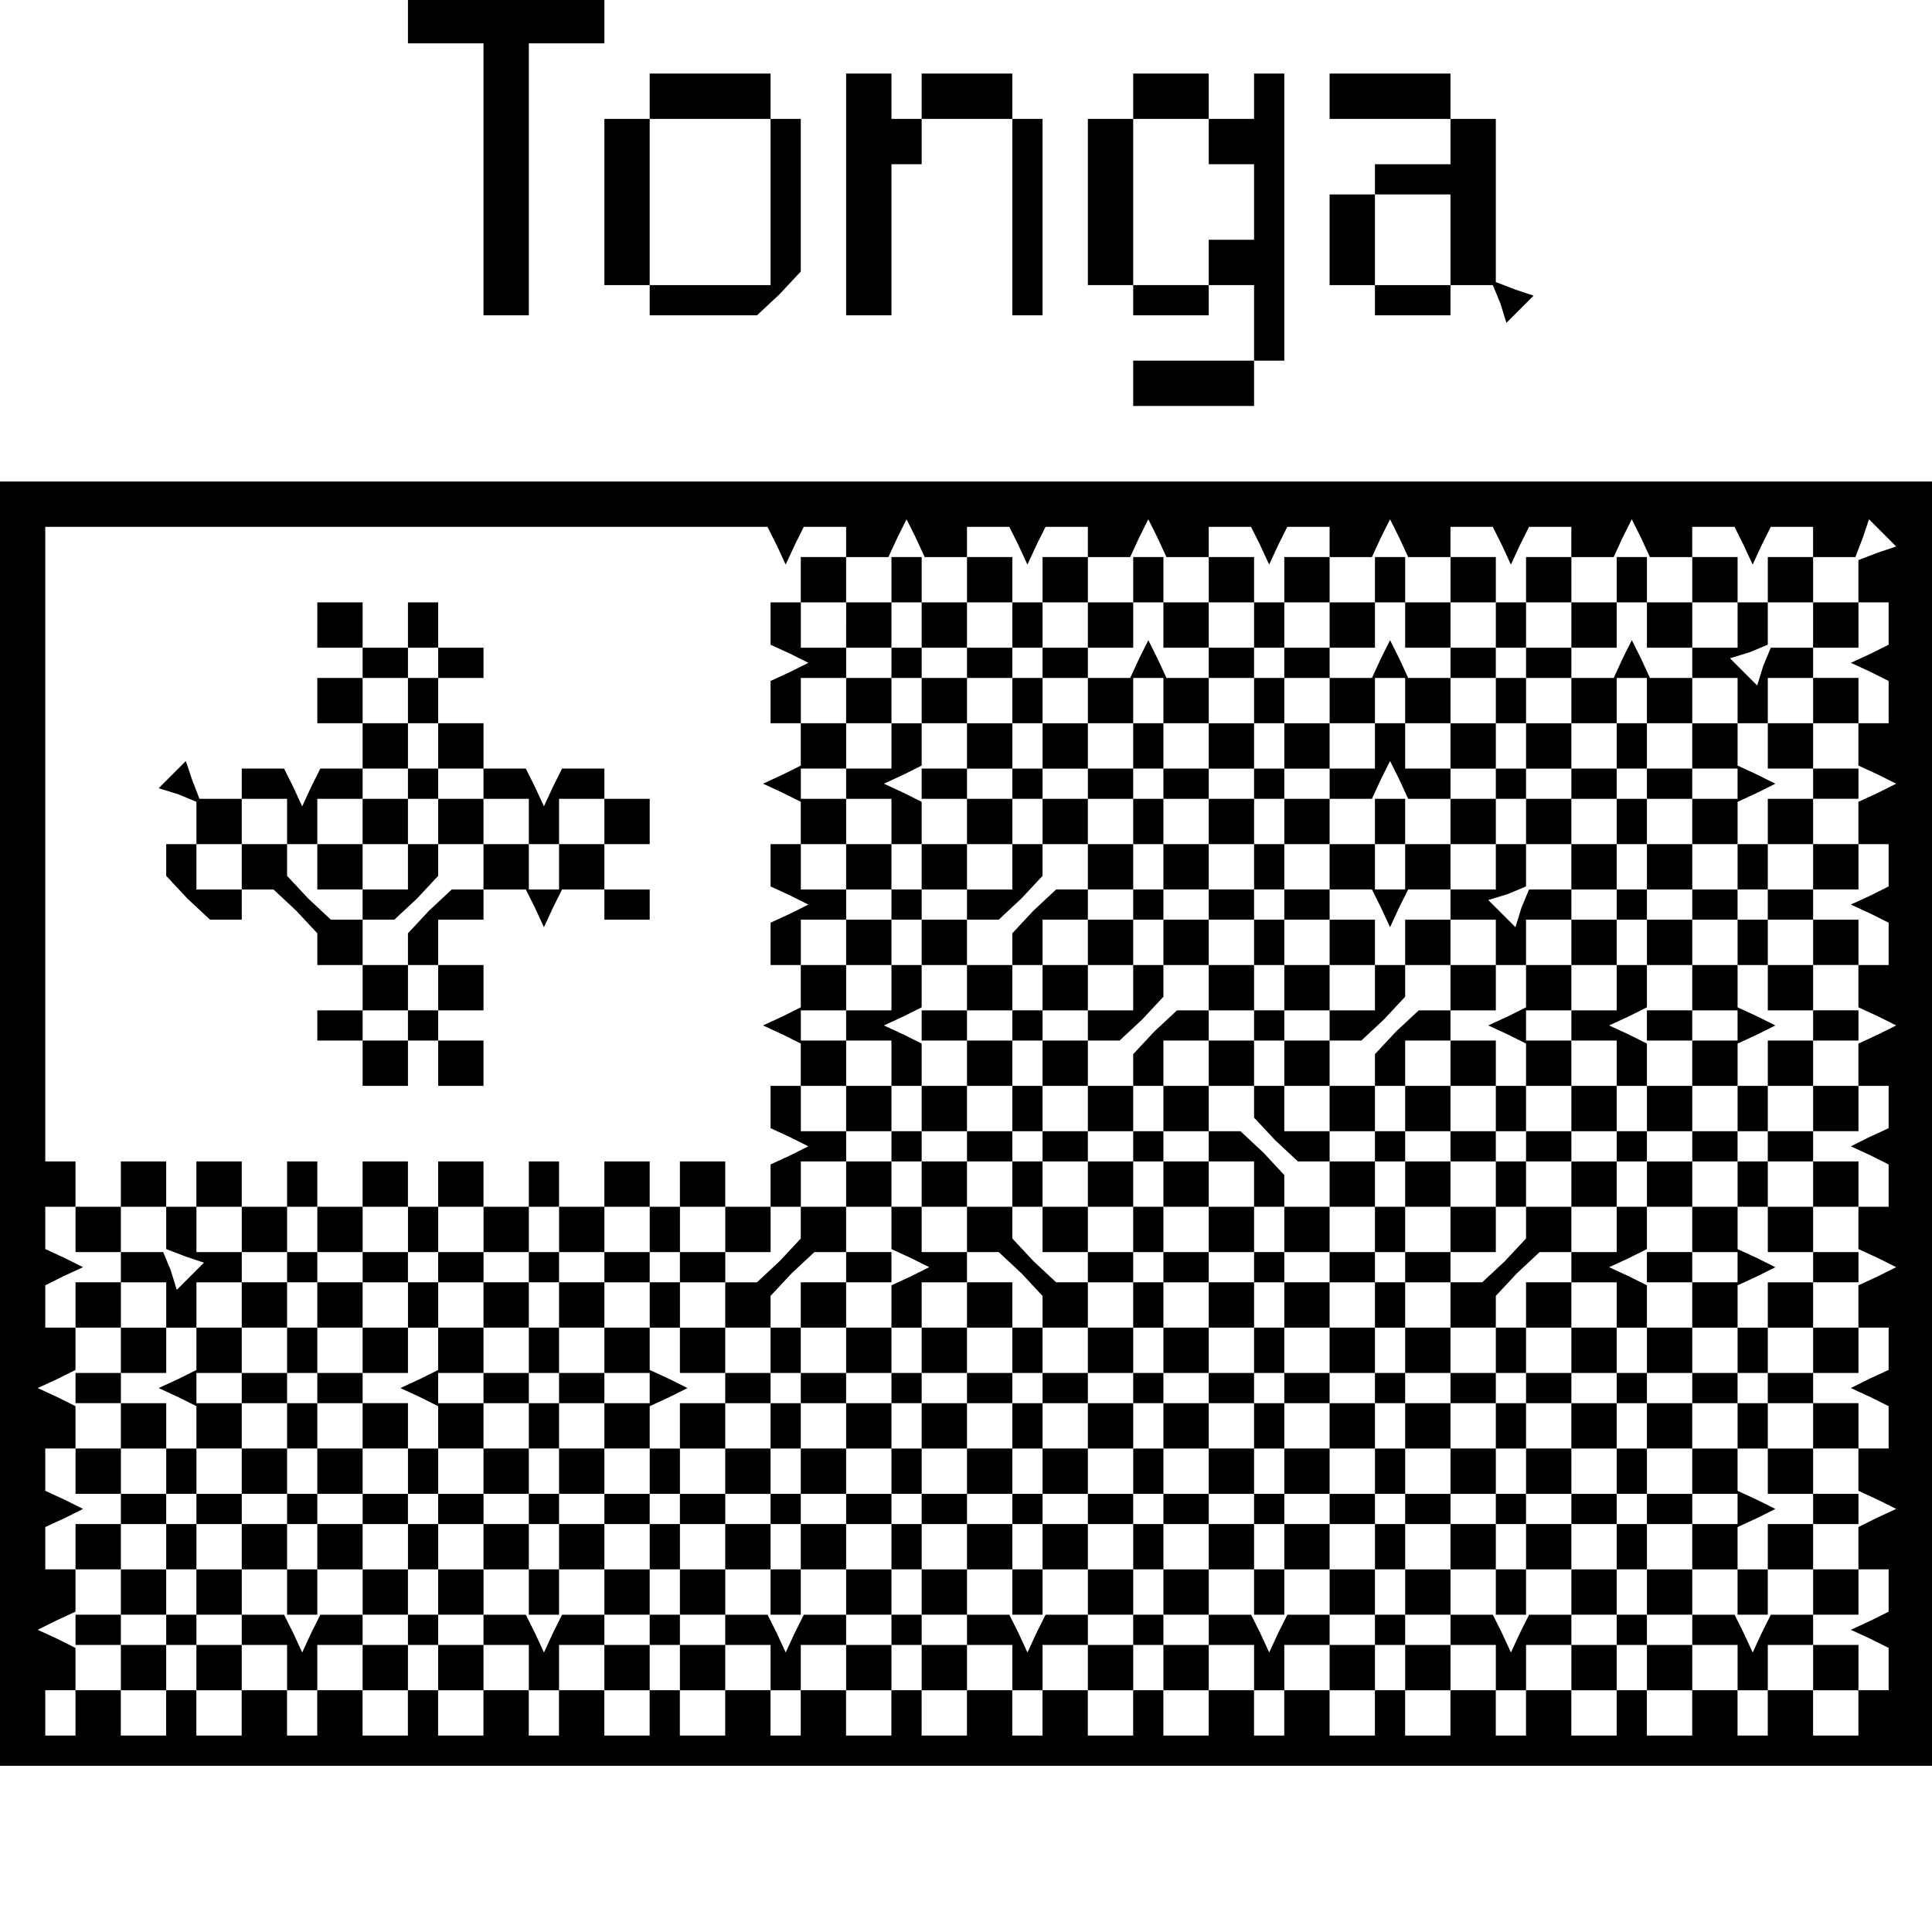 <?xml version="1.0" standalone="no"?>
<!DOCTYPE svg PUBLIC "-//W3C//DTD SVG 20010904//EN"
 "http://www.w3.org/TR/2001/REC-SVG-20010904/DTD/svg10.dtd">
<svg version="1.0" xmlns="http://www.w3.org/2000/svg"
 width="468pt" height="468pt" viewBox="0 0 468 468"
 preserveAspectRatio="xMidYMid meet">
<g transform="translate(0,468) scale(0.366,-0.366)"
fill="#000000" stroke="none">
<path d="M270 1265 l0 -15 25 0 25 0 0 -90 0 -90 15 0 15 0 0 90 0 90 25 0 25
0 0 15 0 15 -65 0 -65 0 0 -15z"/>
<path d="M430 1215 l0 -15 -15 0 -15 0 0 -55 0 -55 15 0 15 0 0 -10 0 -10 36
0 35 0 15 14 14 15 0 50 0 51 -10 0 -10 0 0 15 0 15 -40 0 -40 0 0 -15z m80
-70 l0 -55 -40 0 -40 0 0 55 0 55 40 0 40 0 0 -55z"/>
<path d="M560 1150 l0 -80 15 0 15 0 0 50 0 50 10 0 10 0 0 15 0 15 -10 0 -10
0 0 15 0 15 -15 0 -15 0 0 -80z"/>
<path d="M610 1215 l0 -15 30 0 30 0 0 -65 0 -65 10 0 10 0 0 65 0 65 -10 0
-10 0 0 15 0 15 -30 0 -30 0 0 -15z"/>
<path d="M750 1215 l0 -15 -15 0 -15 0 0 -55 0 -55 15 0 15 0 0 -10 0 -10 25
0 25 0 0 10 0 10 15 0 15 0 0 -25 0 -25 -40 0 -40 0 0 -15 0 -15 40 0 40 0 0
15 0 15 10 0 10 0 0 95 0 95 -10 0 -10 0 0 -15 0 -15 -15 0 -15 0 0 15 0 15
-25 0 -25 0 0 -15z m50 -30 l0 -15 15 0 15 0 0 -25 0 -25 -15 0 -15 0 0 -15 0
-15 -25 0 -25 0 0 55 0 55 25 0 25 0 0 -15z"/>
<path d="M880 1215 l0 -15 40 0 40 0 0 -15 0 -15 -25 0 -25 0 0 -10 0 -10 -15
0 -15 0 0 -30 0 -30 15 0 15 0 0 -10 0 -10 25 0 25 0 0 10 0 10 14 0 14 0 5
-12 4 -13 9 9 9 9 -12 4 -13 5 0 54 0 54 -15 0 -15 0 0 15 0 15 -40 0 -40 0 0
-15z m80 -95 l0 -30 -25 0 -25 0 0 30 0 30 25 0 25 0 0 -30z"/>
<path d="M0 535 l0 -425 640 0 640 0 0 425 0 425 -640 0 -640 0 0 -425z m514
383 l6 -13 6 13 6 12 14 0 14 0 0 -10 0 -10 14 0 14 0 6 13 6 12 6 -12 6 -13
14 0 14 0 0 10 0 10 14 0 14 0 6 -12 6 -13 6 13 6 12 14 0 14 0 0 -10 0 -10
14 0 14 0 6 13 6 12 6 -12 6 -13 14 0 14 0 0 10 0 10 14 0 14 0 6 -12 6 -13 6
13 6 12 14 0 14 0 0 -10 0 -10 14 0 14 0 6 13 6 12 6 -12 6 -13 14 0 14 0 0
10 0 10 14 0 14 0 6 -12 6 -13 6 13 6 12 14 0 14 0 0 -10 0 -10 14 0 14 0 6
13 6 12 6 -12 6 -13 14 0 14 0 0 10 0 10 14 0 14 0 6 -12 6 -13 6 13 6 12 14
0 14 0 0 -10 0 -10 14 0 14 0 5 13 4 12 9 -9 9 -9 -12 -4 -13 -5 0 -14 0 -14
10 0 10 0 0 -14 0 -14 -12 -6 -13 -6 13 -6 12 -6 0 -14 0 -14 -10 0 -10 0 0
-14 0 -14 13 -6 12 -6 -12 -6 -13 -6 0 -14 0 -14 10 0 10 0 0 -14 0 -14 -12
-6 -13 -6 13 -6 12 -6 0 -14 0 -14 -10 0 -10 0 0 -14 0 -14 13 -6 12 -6 -12
-6 -13 -6 0 -14 0 -14 10 0 10 0 0 -14 0 -14 -13 -6 -12 -6 13 -6 12 -6 0 -14
0 -14 -10 0 -10 0 0 -14 0 -14 13 -6 12 -6 -12 -6 -13 -6 0 -14 0 -14 10 0 10
0 0 -14 0 -14 -13 -6 -12 -6 13 -6 12 -6 0 -14 0 -14 -10 0 -10 0 0 -14 0 -14
13 -6 12 -6 -13 -6 -12 -6 0 -14 0 -14 10 0 10 0 0 -14 0 -14 -12 -6 -13 -6
13 -6 12 -6 0 -14 0 -14 -10 0 -10 0 0 -15 0 -15 -15 0 -15 0 0 15 0 15 -15 0
-15 0 0 -15 0 -15 -10 0 -10 0 0 15 0 15 -15 0 -15 0 0 -15 0 -15 -15 0 -15 0
0 15 0 15 -10 0 -10 0 0 -15 0 -15 -15 0 -15 0 0 15 0 15 -15 0 -15 0 0 -15 0
-15 -10 0 -10 0 0 15 0 15 -15 0 -15 0 0 -15 0 -15 -15 0 -15 0 0 15 0 15 -10
0 -10 0 0 -15 0 -15 -15 0 -15 0 0 15 0 15 -15 0 -15 0 0 -15 0 -15 -10 0 -10
0 0 15 0 15 -15 0 -15 0 0 -15 0 -15 -15 0 -15 0 0 15 0 15 -10 0 -10 0 0 -15
0 -15 -15 0 -15 0 0 15 0 15 -15 0 -15 0 0 -15 0 -15 -10 0 -10 0 0 15 0 15
-15 0 -15 0 0 -15 0 -15 -15 0 -15 0 0 15 0 15 -10 0 -10 0 0 -15 0 -15 -15 0
-15 0 0 15 0 15 -15 0 -15 0 0 -15 0 -15 -10 0 -10 0 0 15 0 15 -15 0 -15 0 0
-15 0 -15 -15 0 -15 0 0 15 0 15 -10 0 -10 0 0 -15 0 -15 -15 0 -15 0 0 15 0
15 -15 0 -15 0 0 -15 0 -15 -10 0 -10 0 0 15 0 15 -15 0 -15 0 0 -15 0 -15
-15 0 -15 0 0 15 0 15 -10 0 -10 0 0 -15 0 -15 -15 0 -15 0 0 15 0 15 -15 0
-15 0 0 -15 0 -15 -10 0 -10 0 0 15 0 15 -15 0 -15 0 0 -15 0 -15 -15 0 -15 0
0 15 0 15 -10 0 -10 0 0 -15 0 -15 -15 0 -15 0 0 15 0 15 -15 0 -15 0 0 -15 0
-15 -10 0 -10 0 0 15 0 15 10 0 10 0 0 14 0 14 -12 6 -13 6 12 6 13 6 0 14 0
14 -10 0 -10 0 0 14 0 14 13 6 12 6 -12 6 -13 6 0 14 0 14 10 0 10 0 0 14 0
14 -12 6 -13 6 13 6 12 6 0 14 0 14 -10 0 -10 0 0 14 0 14 12 6 13 6 -12 6
-13 6 0 14 0 14 10 0 10 0 0 15 0 15 -10 0 -10 0 0 210 0 210 239 0 239 0 6
-12z"/>
<path d="M530 895 l0 -15 -10 0 -10 0 0 -14 0 -14 13 -6 12 -6 -12 -6 -13 -6
0 -14 0 -14 10 0 10 0 0 -14 0 -14 -12 -6 -13 -6 13 -6 12 -6 0 -14 0 -14 -10
0 -10 0 0 -14 0 -14 13 -6 12 -6 -12 -6 -13 -6 0 -14 0 -14 10 0 10 0 0 -14 0
-14 -12 -6 -13 -6 13 -6 12 -6 0 -14 0 -14 -10 0 -10 0 0 -14 0 -14 13 -6 12
-6 -12 -6 -13 -6 0 -14 0 -14 -15 0 -15 0 0 15 0 15 -15 0 -15 0 0 -15 0 -15
-10 0 -10 0 0 15 0 15 -15 0 -15 0 0 -15 0 -15 -15 0 -15 0 0 15 0 15 -10 0
-10 0 0 -15 0 -15 -15 0 -15 0 0 15 0 15 -15 0 -15 0 0 -15 0 -15 -10 0 -10 0
0 15 0 15 -15 0 -15 0 0 -15 0 -15 -15 0 -15 0 0 15 0 15 -10 0 -10 0 0 -15 0
-15 -15 0 -15 0 0 15 0 15 -15 0 -15 0 0 -15 0 -15 -10 0 -10 0 0 15 0 15 -15
0 -15 0 0 -15 0 -15 -15 0 -15 0 0 -15 0 -15 15 0 15 0 0 -10 0 -10 -15 0 -15
0 0 -15 0 -15 15 0 15 0 0 -15 0 -15 -15 0 -15 0 0 -10 0 -10 15 0 15 0 0 -15
0 -15 -15 0 -15 0 0 -15 0 -15 15 0 15 0 0 -10 0 -10 -15 0 -15 0 0 -15 0 -15
15 0 15 0 0 -15 0 -15 -15 0 -15 0 0 -10 0 -10 15 0 15 0 0 -15 0 -15 15 0 15
0 0 15 0 15 -15 0 -15 0 0 10 0 10 15 0 15 0 0 15 0 15 10 0 10 0 0 -15 0 -15
15 0 15 0 0 -10 0 -10 -15 0 -15 0 0 -15 0 -15 15 0 15 0 0 15 0 15 15 0 15 0
0 -15 0 -15 10 0 10 0 0 15 0 15 15 0 15 0 0 -15 0 -15 15 0 15 0 0 15 0 15
-15 0 -15 0 0 10 0 10 15 0 15 0 0 15 0 15 10 0 10 0 0 -15 0 -15 15 0 15 0 0
-10 0 -10 -15 0 -15 0 0 -15 0 -15 15 0 15 0 0 15 0 15 15 0 15 0 0 -15 0 -15
10 0 10 0 0 15 0 15 15 0 15 0 0 -15 0 -15 15 0 15 0 0 15 0 15 -15 0 -15 0 0
10 0 10 15 0 15 0 0 15 0 15 10 0 10 0 0 -15 0 -15 15 0 15 0 0 -10 0 -10 -15
0 -15 0 0 -15 0 -15 15 0 15 0 0 15 0 15 15 0 15 0 0 -15 0 -15 10 0 10 0 0
15 0 15 15 0 15 0 0 -15 0 -15 15 0 15 0 0 15 0 15 -15 0 -15 0 0 10 0 10 15
0 15 0 0 15 0 15 10 0 10 0 0 -15 0 -15 15 0 15 0 0 -10 0 -10 -15 0 -15 0 0
-15 0 -15 15 0 15 0 0 15 0 15 15 0 15 0 0 -15 0 -15 10 0 10 0 0 15 0 15 15
0 15 0 0 -15 0 -15 15 0 15 0 0 15 0 15 -15 0 -15 0 0 10 0 10 15 0 15 0 0 15
0 15 10 0 10 0 0 -15 0 -15 15 0 15 0 0 -10 0 -10 -15 0 -15 0 0 -15 0 -15 15
0 15 0 0 15 0 15 15 0 15 0 0 -15 0 -15 10 0 10 0 0 15 0 15 15 0 15 0 0 -15
0 -15 15 0 15 0 0 15 0 15 -15 0 -15 0 0 10 0 10 15 0 15 0 0 15 0 15 10 0 10
0 0 -15 0 -15 15 0 15 0 0 -10 0 -10 -15 0 -15 0 0 -15 0 -15 15 0 15 0 0 15
0 15 15 0 15 0 0 -15 0 -15 10 0 10 0 0 15 0 15 15 0 15 0 0 -15 0 -15 15 0
15 0 0 15 0 15 -15 0 -15 0 0 10 0 10 15 0 15 0 0 15 0 15 10 0 10 0 0 -15 0
-15 15 0 15 0 0 -10 0 -10 -15 0 -15 0 0 -15 0 -15 15 0 15 0 0 15 0 15 15 0
15 0 0 -15 0 -15 10 0 10 0 0 15 0 15 15 0 15 0 0 -15 0 -15 15 0 15 0 0 15 0
15 -15 0 -15 0 0 10 0 10 15 0 15 0 0 15 0 15 -15 0 -15 0 0 15 0 15 15 0 15
0 0 10 0 10 -15 0 -15 0 0 15 0 15 15 0 15 0 0 15 0 15 -15 0 -15 0 0 10 0 10
15 0 15 0 0 15 0 15 -15 0 -15 0 0 15 0 15 15 0 15 0 0 10 0 10 -15 0 -15 0 0
15 0 15 15 0 15 0 0 15 0 15 -15 0 -15 0 0 10 0 10 15 0 15 0 0 15 0 15 -15 0
-15 0 0 15 0 15 15 0 15 0 0 10 0 10 -15 0 -15 0 0 15 0 15 15 0 15 0 0 15 0
15 -15 0 -15 0 0 10 0 10 15 0 15 0 0 15 0 15 -15 0 -15 0 0 15 0 15 15 0 15
0 0 10 0 10 -15 0 -15 0 0 15 0 15 15 0 15 0 0 15 0 15 -15 0 -15 0 0 10 0 10
15 0 15 0 0 15 0 15 -15 0 -15 0 0 15 0 15 -15 0 -15 0 0 -15 0 -15 -10 0 -10
0 0 15 0 15 -15 0 -15 0 0 -15 0 -15 -15 0 -15 0 0 15 0 15 -10 0 -10 0 0 -15
0 -15 -15 0 -15 0 0 15 0 15 -15 0 -15 0 0 -15 0 -15 -10 0 -10 0 0 15 0 15
-15 0 -15 0 0 -15 0 -15 -15 0 -15 0 0 15 0 15 -10 0 -10 0 0 -15 0 -15 -15 0
-15 0 0 15 0 15 -15 0 -15 0 0 -15 0 -15 -10 0 -10 0 0 15 0 15 -15 0 -15 0 0
-15 0 -15 -15 0 -15 0 0 15 0 15 -10 0 -10 0 0 -15 0 -15 -15 0 -15 0 0 15 0
15 -15 0 -15 0 0 -15 0 -15 -10 0 -10 0 0 15 0 15 -15 0 -15 0 0 -15 0 -15
-15 0 -15 0 0 15 0 15 -10 0 -10 0 0 -15 0 -15 -15 0 -15 0 0 15 0 15 -15 0
-15 0 0 -15z m30 -30 l0 -15 15 0 15 0 0 15 0 15 10 0 10 0 0 -15 0 -15 15 0
15 0 0 15 0 15 15 0 15 0 0 -15 0 -15 -15 0 -15 0 0 -10 0 -10 15 0 15 0 0
-15 0 -15 10 0 10 0 0 15 0 15 15 0 15 0 0 10 0 10 -15 0 -15 0 0 15 0 15 15
0 15 0 0 -15 0 -15 15 0 15 0 0 15 0 15 10 0 10 0 0 -15 0 -15 15 0 15 0 0 15
0 15 15 0 15 0 0 -15 0 -15 -15 0 -15 0 0 -10 0 -10 15 0 15 0 0 -15 0 -15 10
0 10 0 0 15 0 15 15 0 15 0 0 10 0 10 -15 0 -15 0 0 15 0 15 15 0 15 0 0 -15
0 -15 15 0 15 0 0 15 0 15 10 0 10 0 0 -15 0 -15 15 0 15 0 0 15 0 15 15 0 15
0 0 -15 0 -15 -15 0 -15 0 0 -10 0 -10 15 0 15 0 0 -15 0 -15 10 0 10 0 0 15
0 15 15 0 15 0 0 10 0 10 -15 0 -15 0 0 15 0 15 15 0 15 0 0 -15 0 -15 15 0
15 0 0 15 0 15 10 0 10 0 0 -15 0 -15 15 0 15 0 0 15 0 15 15 0 15 0 0 -15 0
-15 -15 0 -15 0 0 -10 0 -10 15 0 15 0 0 -15 0 -15 10 0 10 0 0 15 0 15 15 0
15 0 0 -15 0 -15 -15 0 -15 0 0 -15 0 -15 15 0 15 0 0 -10 0 -10 -15 0 -15 0
0 -15 0 -15 15 0 15 0 0 -15 0 -15 -15 0 -15 0 0 15 0 15 -10 0 -10 0 0 -15 0
-15 -15 0 -15 0 0 -10 0 -10 15 0 15 0 0 -15 0 -15 10 0 10 0 0 15 0 15 15 0
15 0 0 -15 0 -15 -15 0 -15 0 0 -15 0 -15 15 0 15 0 0 -10 0 -10 -15 0 -15 0
0 -15 0 -15 15 0 15 0 0 -15 0 -15 -15 0 -15 0 0 15 0 15 -10 0 -10 0 0 -15 0
-15 -15 0 -15 0 0 -10 0 -10 15 0 15 0 0 -15 0 -15 10 0 10 0 0 15 0 15 15 0
15 0 0 -15 0 -15 -15 0 -15 0 0 -15 0 -15 15 0 15 0 0 -10 0 -10 -15 0 -15 0
0 -15 0 -15 15 0 15 0 0 -15 0 -15 -15 0 -15 0 0 15 0 15 -10 0 -10 0 0 -15 0
-15 -15 0 -15 0 0 -10 0 -10 15 0 15 0 0 -15 0 -15 10 0 10 0 0 15 0 15 15 0
15 0 0 -15 0 -15 -15 0 -15 0 0 -15 0 -15 15 0 15 0 0 -10 0 -10 -15 0 -15 0
0 -15 0 -15 15 0 15 0 0 -15 0 -15 -14 0 -14 0 -6 -12 -6 -13 -6 13 -6 12 -14
0 -14 0 0 15 0 15 -15 0 -15 0 0 15 0 15 15 0 15 0 0 10 0 10 -15 0 -15 0 0
15 0 15 -10 0 -10 0 0 -15 0 -15 -15 0 -15 0 0 -10 0 -10 15 0 15 0 0 -15 0
-15 -15 0 -15 0 0 -15 0 -15 -14 0 -14 0 -6 -12 -6 -13 -6 13 -6 12 -14 0 -14
0 0 15 0 15 -15 0 -15 0 0 15 0 15 15 0 15 0 0 10 0 10 -15 0 -15 0 0 15 0 15
-10 0 -10 0 0 -15 0 -15 -15 0 -15 0 0 -10 0 -10 15 0 15 0 0 -15 0 -15 -15 0
-15 0 0 -15 0 -15 -14 0 -14 0 -6 -12 -6 -13 -6 13 -6 12 -14 0 -14 0 0 15 0
15 -15 0 -15 0 0 15 0 15 15 0 15 0 0 10 0 10 -15 0 -15 0 0 15 0 15 -10 0
-10 0 0 -15 0 -15 -15 0 -15 0 0 -10 0 -10 15 0 15 0 0 -15 0 -15 -15 0 -15 0
0 -15 0 -15 -14 0 -14 0 -6 -12 -6 -13 -6 13 -6 12 -14 0 -14 0 0 15 0 15 -15
0 -15 0 0 15 0 15 15 0 15 0 0 10 0 10 -15 0 -15 0 0 15 0 15 -10 0 -10 0 0
-15 0 -15 -15 0 -15 0 0 -10 0 -10 15 0 15 0 0 -15 0 -15 -15 0 -15 0 0 -15 0
-15 -14 0 -14 0 -6 -12 -6 -13 -6 13 -6 12 -14 0 -14 0 0 15 0 15 -15 0 -15 0
0 15 0 15 15 0 15 0 0 10 0 10 -15 0 -15 0 0 15 0 15 -10 0 -10 0 0 -15 0 -15
-15 0 -15 0 0 -10 0 -10 15 0 15 0 0 -15 0 -15 -15 0 -15 0 0 -15 0 -15 -14 0
-14 0 -6 -12 -6 -13 -6 13 -6 12 -14 0 -14 0 0 15 0 15 -15 0 -15 0 0 15 0 15
15 0 15 0 0 10 0 10 -15 0 -15 0 0 15 0 15 -10 0 -10 0 0 -15 0 -15 -15 0 -15
0 0 -10 0 -10 15 0 15 0 0 -15 0 -15 -15 0 -15 0 0 -15 0 -15 -14 0 -14 0 -6
-12 -6 -13 -6 13 -6 12 -14 0 -14 0 0 15 0 15 -15 0 -15 0 0 15 0 15 15 0 15
0 0 10 0 10 -15 0 -15 0 0 15 0 15 -10 0 -10 0 0 -15 0 -15 -15 0 -15 0 0 15
0 15 15 0 15 0 0 15 0 15 -15 0 -15 0 0 10 0 10 15 0 15 0 0 15 0 15 -15 0
-15 0 0 15 0 15 15 0 15 0 0 -15 0 -15 10 0 10 0 0 15 0 15 15 0 15 0 0 10 0
10 -15 0 -15 0 0 15 0 15 15 0 15 0 0 -15 0 -15 15 0 15 0 0 15 0 15 10 0 10
0 0 -15 0 -15 15 0 15 0 0 15 0 15 15 0 15 0 0 -15 0 -15 -15 0 -15 0 0 -10 0
-10 15 0 15 0 0 -15 0 -15 10 0 10 0 0 15 0 15 15 0 15 0 0 10 0 10 -15 0 -15
0 0 15 0 15 15 0 15 0 0 -15 0 -15 15 0 15 0 0 15 0 15 10 0 10 0 0 -15 0 -15
15 0 15 0 0 15 0 15 15 0 15 0 0 -15 0 -15 -15 0 -15 0 0 -10 0 -10 15 0 15 0
0 -15 0 -15 10 0 10 0 0 15 0 15 15 0 15 0 0 10 0 10 -15 0 -15 0 0 15 0 15
15 0 15 0 0 -15 0 -15 15 0 15 0 0 15 0 15 10 0 10 0 0 15 0 15 15 0 15 0 0
10 0 10 -15 0 -15 0 0 15 0 15 15 0 15 0 0 15 0 15 -15 0 -15 0 0 10 0 10 15
0 15 0 0 15 0 15 -15 0 -15 0 0 15 0 15 15 0 15 0 0 10 0 10 -15 0 -15 0 0 15
0 15 15 0 15 0 0 15 0 15 -15 0 -15 0 0 10 0 10 15 0 15 0 0 15 0 15 -15 0
-15 0 0 15 0 15 15 0 15 0 0 10 0 10 -15 0 -15 0 0 15 0 15 15 0 15 0 0 -15z
m640 0 l0 -15 -14 0 -14 0 -5 -12 -4 -13 -9 9 -9 9 13 4 12 5 0 14 0 14 15 0
15 0 0 -15z m-510 -25 l0 -10 -10 0 -10 0 0 10 0 10 10 0 10 0 0 -10z m160 0
l0 -10 -10 0 -10 0 0 10 0 10 10 0 10 0 0 -10z m160 0 l0 -10 -10 0 -10 0 0
10 0 10 10 0 10 0 0 -10z m160 -160 l0 -10 -10 0 -10 0 0 10 0 10 10 0 10 0 0
-10z m0 -160 l0 -10 -10 0 -10 0 0 10 0 10 10 0 10 0 0 -10z m-1060 -54 l0
-14 13 -5 12 -4 -9 -9 -9 -9 -4 13 -5 12 -14 0 -14 0 0 15 0 15 15 0 15 0 0
-14z m180 -26 l0 -10 -10 0 -10 0 0 10 0 10 10 0 10 0 0 -10z m160 0 l0 -10
-10 0 -10 0 0 10 0 10 10 0 10 0 0 -10z m720 -80 l0 -10 -10 0 -10 0 0 10 0
10 10 0 10 0 0 -10z m-1040 -80 l0 -10 -10 0 -10 0 0 -15 0 -15 -15 0 -15 0 0
15 0 15 15 0 15 0 0 10 0 10 10 0 10 0 0 -10z m160 0 l0 -10 -10 0 -10 0 0 10
0 10 10 0 10 0 0 -10z m160 0 l0 -10 -10 0 -10 0 0 10 0 10 10 0 10 0 0 -10z
m160 0 l0 -10 -10 0 -10 0 0 10 0 10 10 0 10 0 0 -10z m160 0 l0 -10 -10 0
-10 0 0 10 0 10 10 0 10 0 0 -10z m160 0 l0 -10 -10 0 -10 0 0 10 0 10 10 0
10 0 0 -10z m160 0 l0 -10 -10 0 -10 0 0 10 0 10 10 0 10 0 0 -10z"/>
<path d="M590 840 l0 -10 -15 0 -15 0 0 -15 0 -15 15 0 15 0 0 -15 0 -15 -15
0 -15 0 0 -10 0 -10 15 0 15 0 0 -15 0 -15 -15 0 -15 0 0 -15 0 -15 15 0 15 0
0 15 0 15 10 0 10 0 0 -15 0 -15 15 0 15 0 0 -10 0 -10 -15 0 -15 0 0 -15 0
-15 -10 0 -10 0 0 15 0 15 -15 0 -15 0 0 -15 0 -15 15 0 15 0 0 -15 0 -15 -15
0 -15 0 0 -10 0 -10 15 0 15 0 0 -15 0 -15 -15 0 -15 0 0 -15 0 -15 15 0 15 0
0 15 0 15 10 0 10 0 0 -15 0 -15 15 0 15 0 0 -10 0 -10 -15 0 -15 0 0 -15 0
-15 -10 0 -10 0 0 15 0 15 -15 0 -15 0 0 -15 0 -15 -15 0 -15 0 0 -11 0 -10
-14 -15 -15 -14 -10 0 -11 0 0 -15 0 -15 -15 0 -15 0 0 -15 0 -15 15 0 15 0 0
-10 0 -10 -15 0 -15 0 0 -15 0 -15 15 0 15 0 0 -15 0 -15 15 0 15 0 0 15 0 15
10 0 10 0 0 -15 0 -15 15 0 15 0 0 15 0 15 15 0 15 0 0 15 0 15 -15 0 -15 0 0
10 0 10 15 0 15 0 0 15 0 15 10 0 10 0 0 -15 0 -15 15 0 15 0 0 -10 0 -10 -15
0 -15 0 0 -15 0 -15 15 0 15 0 0 -15 0 -15 15 0 15 0 0 15 0 15 10 0 10 0 0
-15 0 -15 15 0 15 0 0 15 0 15 15 0 15 0 0 15 0 15 -15 0 -15 0 0 10 0 10 15
0 15 0 0 15 0 15 10 0 10 0 0 -15 0 -15 15 0 15 0 0 -10 0 -10 -15 0 -15 0 0
-15 0 -15 15 0 15 0 0 -15 0 -15 15 0 15 0 0 15 0 15 10 0 10 0 0 -15 0 -15
15 0 15 0 0 15 0 15 15 0 15 0 0 15 0 15 -15 0 -15 0 0 10 0 10 15 0 15 0 0
15 0 15 10 0 10 0 0 -15 0 -15 15 0 15 0 0 -10 0 -10 -15 0 -15 0 0 -15 0 -15
15 0 15 0 0 -15 0 -15 15 0 15 0 0 15 0 15 10 0 10 0 0 -15 0 -15 15 0 15 0 0
15 0 15 15 0 15 0 0 15 0 15 -15 0 -15 0 0 10 0 10 15 0 15 0 0 15 0 15 10 0
10 0 0 -15 0 -15 15 0 15 0 0 15 0 15 15 0 15 0 0 14 0 14 13 6 12 6 -12 6
-13 6 0 14 0 14 -15 0 -15 0 0 15 0 15 -15 0 -15 0 0 -15 0 -15 -10 0 -10 0 0
15 0 15 -15 0 -15 0 0 10 0 10 15 0 15 0 0 15 0 15 10 0 10 0 0 -15 0 -15 15
0 15 0 0 15 0 15 15 0 15 0 0 14 0 14 13 6 12 6 -12 6 -13 6 0 14 0 14 -15 0
-15 0 0 15 0 15 -15 0 -15 0 0 -15 0 -15 -10 0 -10 0 0 15 0 15 -15 0 -15 0 0
10 0 10 15 0 15 0 0 15 0 15 10 0 10 0 0 -15 0 -15 15 0 15 0 0 15 0 15 15 0
15 0 0 14 0 14 13 6 12 6 -12 6 -13 6 0 14 0 14 -15 0 -15 0 0 15 0 15 -14 0
-14 0 -6 13 -6 12 -6 -12 -6 -13 -14 0 -14 0 0 -15 0 -15 -15 0 -15 0 0 -15 0
-15 15 0 15 0 0 -10 0 -10 -15 0 -15 0 0 -15 0 -15 -10 0 -10 0 0 15 0 15 -15
0 -15 0 0 10 0 10 15 0 15 0 0 15 0 15 -15 0 -15 0 0 15 0 15 -14 0 -14 0 -6
13 -6 12 -6 -12 -6 -13 -14 0 -14 0 0 -15 0 -15 -15 0 -15 0 0 -15 0 -15 15 0
15 0 0 -10 0 -10 -15 0 -15 0 0 -15 0 -15 -10 0 -10 0 0 15 0 15 -15 0 -15 0
0 10 0 10 15 0 15 0 0 15 0 15 -15 0 -15 0 0 15 0 15 -14 0 -14 0 -6 13 -6 12
-6 -12 -6 -13 -14 0 -14 0 0 -15 0 -15 -15 0 -15 0 0 -15 0 -15 15 0 15 0 0
-10 0 -10 -15 0 -15 0 0 -15 0 -15 -10 0 -10 0 0 15 0 15 -15 0 -15 0 0 10 0
10 15 0 15 0 0 15 0 15 -15 0 -15 0 0 15 0 15 -15 0 -15 0 0 10 0 10 -10 0
-10 0 0 -10z m20 -25 l0 -15 15 0 15 0 0 -15 0 -15 -15 0 -15 0 0 -10 0 -10
15 0 15 0 0 -15 0 -15 15 0 15 0 0 -15 0 -15 -15 0 -15 0 0 15 0 15 -15 0 -15
0 0 14 0 14 -12 6 -13 6 13 6 12 6 0 14 0 14 -10 0 -10 0 0 15 0 15 10 0 10 0
0 -15z m160 0 l0 -15 15 0 15 0 0 -15 0 -15 -15 0 -15 0 0 15 0 15 -10 0 -10
0 0 -15 0 -15 -15 0 -15 0 0 15 0 15 15 0 15 0 0 15 0 15 10 0 10 0 0 -15z
m160 0 l0 -15 15 0 15 0 0 -15 0 -15 -15 0 -15 0 0 15 0 15 -10 0 -10 0 0 -15
0 -15 -15 0 -15 0 0 15 0 15 15 0 15 0 0 15 0 15 10 0 10 0 0 -15z m160 0 l0
-15 15 0 15 0 0 -15 0 -15 15 0 15 0 0 -10 0 -10 -15 0 -15 0 0 -15 0 -15 -15
0 -15 0 0 15 0 15 15 0 15 0 0 10 0 10 -15 0 -15 0 0 15 0 15 -10 0 -10 0 0
-15 0 -15 -15 0 -15 0 0 15 0 15 15 0 15 0 0 15 0 15 10 0 10 0 0 -15z m-320
-55 l0 -10 15 0 15 0 0 -15 0 -15 15 0 15 0 0 -15 0 -15 -15 0 -15 0 0 -10 0
-10 15 0 15 0 0 -15 0 -15 10 0 10 0 0 15 0 15 15 0 15 0 0 10 0 10 -15 0 -15
0 0 15 0 15 15 0 15 0 0 15 0 15 14 0 14 0 6 13 6 12 6 -12 6 -13 14 0 14 0 0
-15 0 -15 15 0 15 0 0 -15 0 -15 -15 0 -15 0 0 -10 0 -10 15 0 15 0 0 -15 0
-15 10 0 10 0 0 15 0 15 15 0 15 0 0 -15 0 -15 15 0 15 0 0 -15 0 -15 -15 0
-15 0 0 -10 0 -10 15 0 15 0 0 -15 0 -15 -15 0 -15 0 0 -15 0 -15 -15 0 -15 0
0 15 0 15 -10 0 -10 0 0 -15 0 -15 -15 0 -15 0 0 -10 0 -10 15 0 15 0 0 -15 0
-15 10 0 10 0 0 15 0 15 15 0 15 0 0 -15 0 -15 15 0 15 0 0 -15 0 -15 -15 0
-15 0 0 -10 0 -10 15 0 15 0 0 -15 0 -15 -15 0 -15 0 0 -15 0 -15 -15 0 -15 0
0 15 0 15 -10 0 -10 0 0 -15 0 -15 -15 0 -15 0 0 15 0 15 -15 0 -15 0 0 15 0
15 15 0 15 0 0 10 0 10 -15 0 -15 0 0 15 0 15 -10 0 -10 0 0 -15 0 -15 -15 0
-15 0 0 -10 0 -10 15 0 15 0 0 -15 0 -15 -15 0 -15 0 0 -15 0 -15 -15 0 -15 0
0 15 0 15 -10 0 -10 0 0 -15 0 -15 -15 0 -15 0 0 15 0 15 -15 0 -15 0 0 15 0
15 15 0 15 0 0 10 0 10 -15 0 -15 0 0 15 0 15 -10 0 -10 0 0 -15 0 -15 -15 0
-15 0 0 -10 0 -10 15 0 15 0 0 -15 0 -15 -15 0 -15 0 0 -15 0 -15 -15 0 -15 0
0 15 0 15 -10 0 -10 0 0 -15 0 -15 -15 0 -15 0 0 15 0 15 -15 0 -15 0 0 15 0
15 15 0 15 0 0 10 0 10 -15 0 -15 0 0 15 0 15 15 0 15 0 0 15 0 15 15 0 15 0
0 -15 0 -15 10 0 10 0 0 15 0 15 15 0 15 0 0 10 0 10 -15 0 -15 0 0 15 0 15
-10 0 -10 0 0 -15 0 -15 -15 0 -15 0 0 15 0 15 -15 0 -15 0 0 14 0 14 -12 6
-13 6 13 6 12 6 0 14 0 14 15 0 15 0 0 15 0 15 11 0 10 0 15 14 14 15 0 10 0
11 15 0 15 0 0 15 0 15 15 0 15 0 0 10 0 10 10 0 10 0 0 -10z m320 0 l0 -10
-10 0 -10 0 0 -15 0 -15 -15 0 -15 0 0 -15 0 -15 -14 0 -14 0 -5 -12 -4 -13
-9 9 -9 9 13 4 12 5 0 14 0 14 15 0 15 0 0 15 0 15 15 0 15 0 0 10 0 10 10 0
10 0 0 -10z m-240 -80 l0 -10 -10 0 -10 0 0 10 0 10 10 0 10 0 0 -10z m270
-55 l0 -15 15 0 15 0 0 -10 0 -10 -15 0 -15 0 0 -15 0 -15 -15 0 -15 0 0 14 0
14 -12 6 -13 6 13 6 12 6 0 14 0 14 15 0 15 0 0 -15z m-430 -105 l0 -10 -10 0
-10 0 0 10 0 10 10 0 10 0 0 -10z m320 0 l0 -10 -10 0 -10 0 0 10 0 10 10 0
10 0 0 -10z m-420 -54 l0 -14 13 -6 12 -6 -12 -6 -13 -6 0 -14 0 -14 -15 0
-15 0 0 -15 0 -15 -15 0 -15 0 0 15 0 15 -10 0 -10 0 0 -15 0 -15 -15 0 -15 0
0 15 0 15 15 0 15 0 0 11 0 10 14 15 15 14 10 0 11 0 0 15 0 15 15 0 15 0 0
-14z m530 -1 l0 -15 15 0 15 0 0 -10 0 -10 -15 0 -15 0 0 -15 0 -15 -15 0 -15
0 0 14 0 14 -12 6 -13 6 13 6 12 6 0 14 0 14 15 0 15 0 0 -15z m-350 -25 l0
-10 -10 0 -10 0 0 10 0 10 10 0 10 0 0 -10z m160 0 l0 -10 -10 0 -10 0 0 10 0
10 10 0 10 0 0 -10z m-400 -80 l0 -10 15 0 15 0 0 -15 0 -15 -15 0 -15 0 0 15
0 15 -10 0 -10 0 0 -15 0 -15 -15 0 -15 0 0 15 0 15 15 0 15 0 0 10 0 10 10 0
10 0 0 -10z m160 0 l0 -10 15 0 15 0 0 -15 0 -15 -15 0 -15 0 0 15 0 15 -10 0
-10 0 0 -15 0 -15 -15 0 -15 0 0 15 0 15 15 0 15 0 0 10 0 10 10 0 10 0 0 -10z
m160 0 l0 -10 15 0 15 0 0 -15 0 -15 -15 0 -15 0 0 15 0 15 -10 0 -10 0 0 -15
0 -15 -15 0 -15 0 0 15 0 15 15 0 15 0 0 10 0 10 10 0 10 0 0 -10z m160 0 l0
-10 15 0 15 0 0 -15 0 -15 -15 0 -15 0 0 15 0 15 -10 0 -10 0 0 -15 0 -15 -15
0 -15 0 0 15 0 15 15 0 15 0 0 10 0 10 10 0 10 0 0 -10z"/>
<path d="M750 735 l0 -15 -15 0 -15 0 0 -15 0 -15 -11 0 -10 0 -15 -14 -14
-15 0 -10 0 -11 -15 0 -15 0 0 -15 0 -15 -15 0 -15 0 0 -10 0 -10 15 0 15 0 0
-15 0 -15 15 0 15 0 0 15 0 15 -15 0 -15 0 0 10 0 10 15 0 15 0 0 15 0 15 10
0 10 0 0 -15 0 -15 15 0 15 0 0 -10 0 -10 -15 0 -15 0 0 -15 0 -15 15 0 15 0
0 -15 0 -15 15 0 15 0 0 15 0 15 10 0 10 0 0 -15 0 -15 15 0 15 0 0 -10 0 -10
-15 0 -15 0 0 -15 0 -15 15 0 15 0 0 -15 0 -15 15 0 15 0 0 15 0 15 10 0 10 0
0 -15 0 -15 15 0 15 0 0 15 0 15 15 0 15 0 0 15 0 15 -15 0 -15 0 0 10 0 10
15 0 15 0 0 15 0 15 10 0 10 0 0 -15 0 -15 15 0 15 0 0 15 0 15 15 0 15 0 0
15 0 15 -15 0 -15 0 0 10 0 10 15 0 15 0 0 15 0 15 -15 0 -15 0 0 15 0 15 -15
0 -15 0 0 -15 0 -15 -10 0 -10 0 0 15 0 15 -15 0 -15 0 0 -15 0 -15 -15 0 -15
0 0 -15 0 -15 15 0 15 0 0 -10 0 -10 -15 0 -15 0 0 -15 0 -15 -10 0 -10 0 0
15 0 15 -15 0 -15 0 0 10 0 10 15 0 15 0 0 15 0 15 -15 0 -15 0 0 15 0 15 -15
0 -15 0 0 -15 0 -15 -10 0 -10 0 0 15 0 15 -15 0 -15 0 0 10 0 10 15 0 15 0 0
15 0 15 10 0 10 0 0 -15 0 -15 15 0 15 0 0 15 0 15 -15 0 -15 0 0 15 0 15 -10
0 -10 0 0 -15z m-30 -80 l0 -15 15 0 15 0 0 -15 0 -15 -15 0 -15 0 0 15 0 15
-15 0 -15 0 0 15 0 15 15 0 15 0 0 -15z m80 -30 l0 -15 -11 0 -10 0 -15 -14
-14 -15 0 -10 0 -11 -15 0 -15 0 0 15 0 15 11 0 10 0 15 14 14 15 0 10 0 11
15 0 15 0 0 -15z m110 0 l0 -15 -15 0 -15 0 0 15 0 15 15 0 15 0 0 -15z m50 0
l0 -15 -11 0 -10 0 -15 -14 -14 -15 0 -10 0 -11 -15 0 -15 0 0 -15 0 -15 -15
0 -15 0 0 15 0 15 15 0 15 0 0 15 0 15 11 0 10 0 15 14 14 15 0 10 0 11 15 0
15 0 0 -15z m-160 -50 l0 -15 15 0 15 0 0 -11 0 -10 14 -15 15 -14 10 0 11 0
0 -15 0 -15 -15 0 -15 0 0 11 0 10 -14 15 -15 14 -10 0 -11 0 0 15 0 15 -15 0
-15 0 0 15 0 15 15 0 15 0 0 -15z m160 0 l0 -15 -15 0 -15 0 0 15 0 15 15 0
15 0 0 -15z m-130 -80 l0 -15 -15 0 -15 0 0 15 0 15 15 0 15 0 0 -15z"/>
<path d="M910 735 l0 -15 -15 0 -15 0 0 -15 0 -15 14 0 14 0 6 -12 6 -13 6 13
6 12 14 0 14 0 0 15 0 15 -15 0 -15 0 0 15 0 15 -10 0 -10 0 0 -15z m20 -30
l0 -15 -10 0 -10 0 0 15 0 15 10 0 10 0 0 -15z"/>
<path d="M750 680 l0 -10 10 0 10 0 0 10 0 10 -10 0 -10 0 0 -10z"/>
<path d="M1010 626 l0 -14 -12 -6 -13 -6 13 -6 12 -6 0 -14 0 -14 15 0 15 0 0
15 0 15 -15 0 -15 0 0 10 0 10 15 0 15 0 0 15 0 15 -15 0 -15 0 0 -14z"/>
<path d="M670 600 l0 -10 10 0 10 0 0 10 0 10 -10 0 -10 0 0 -10z"/>
<path d="M830 600 l0 -10 10 0 10 0 0 10 0 10 -10 0 -10 0 0 -10z"/>
<path d="M750 520 l0 -10 -15 0 -15 0 0 -15 0 -15 -15 0 -15 0 0 -15 0 -15 15
0 15 0 0 15 0 15 15 0 15 0 0 15 0 15 10 0 10 0 0 10 0 10 -10 0 -10 0 0 -10z"/>
<path d="M910 520 l0 -10 10 0 10 0 0 -15 0 -15 15 0 15 0 0 -15 0 -15 15 0
15 0 0 15 0 15 -15 0 -15 0 0 15 0 15 -15 0 -15 0 0 10 0 10 -10 0 -10 0 0
-10z"/>
<path d="M640 465 l0 -15 11 0 10 0 15 -14 14 -15 0 -10 0 -11 15 0 15 0 0 15
0 15 -11 0 -10 0 -15 14 -14 15 0 10 0 11 -15 0 -15 0 0 -15z"/>
<path d="M1010 469 l0 -10 -14 -15 -15 -14 -10 0 -11 0 0 -15 0 -15 15 0 15 0
0 11 0 10 14 15 15 14 10 0 11 0 0 15 0 15 -15 0 -15 0 0 -11z"/>
<path d="M830 440 l0 -10 -15 0 -15 0 0 -15 0 -15 15 0 15 0 0 15 0 15 10 0
10 0 0 -15 0 -15 15 0 15 0 0 15 0 15 -15 0 -15 0 0 10 0 10 -10 0 -10 0 0
-10z"/>
<path d="M640 415 l0 -15 15 0 15 0 0 15 0 15 -15 0 -15 0 0 -15z"/>
<path d="M1010 415 l0 -15 15 0 15 0 0 15 0 15 -15 0 -15 0 0 -15z"/>
<path d="M1090 600 l0 -10 15 0 15 0 0 10 0 10 -15 0 -15 0 0 -10z"/>
<path d="M560 440 l0 -10 -15 0 -15 0 0 -15 0 -15 15 0 15 0 0 15 0 15 15 0
15 0 0 10 0 10 -15 0 -15 0 0 -10z"/>
<path d="M1090 440 l0 -10 15 0 15 0 0 10 0 10 -15 0 -15 0 0 -10z"/>
<path d="M670 760 l0 -10 10 0 10 0 0 10 0 10 -10 0 -10 0 0 -10z"/>
<path d="M830 760 l0 -10 10 0 10 0 0 10 0 10 -10 0 -10 0 0 -10z"/>
<path d="M990 760 l0 -10 10 0 10 0 0 10 0 10 -10 0 -10 0 0 -10z"/>
<path d="M590 680 l0 -10 10 0 10 0 0 10 0 10 -10 0 -10 0 0 -10z"/>
<path d="M1070 680 l0 -10 10 0 10 0 0 10 0 10 -10 0 -10 0 0 -10z"/>
<path d="M590 520 l0 -10 10 0 10 0 0 10 0 10 -10 0 -10 0 0 -10z"/>
<path d="M1070 520 l0 -10 10 0 10 0 0 10 0 10 -10 0 -10 0 0 -10z"/>
<path d="M190 440 l0 -10 -15 0 -15 0 0 -15 0 -15 -15 0 -15 0 0 -14 0 -14
-12 -6 -13 -6 13 -6 12 -6 0 -14 0 -14 15 0 15 0 0 -15 0 -15 15 0 15 0 0 15
0 15 10 0 10 0 0 -15 0 -15 15 0 15 0 0 15 0 15 15 0 15 0 0 15 0 15 -15 0
-15 0 0 10 0 10 15 0 15 0 0 15 0 15 -15 0 -15 0 0 15 0 15 -15 0 -15 0 0 10
0 10 -10 0 -10 0 0 -10z m20 -25 l0 -15 15 0 15 0 0 -15 0 -15 -15 0 -15 0 0
15 0 15 -10 0 -10 0 0 -15 0 -15 -15 0 -15 0 0 -10 0 -10 15 0 15 0 0 -15 0
-15 -15 0 -15 0 0 15 0 15 -15 0 -15 0 0 10 0 10 15 0 15 0 0 15 0 15 15 0 15
0 0 15 0 15 10 0 10 0 0 -15z m0 -55 l0 -10 15 0 15 0 0 -15 0 -15 -15 0 -15
0 0 15 0 15 -10 0 -10 0 0 10 0 10 10 0 10 0 0 -10z"/>
<path d="M350 440 l0 -10 -15 0 -15 0 0 -15 0 -15 -15 0 -15 0 0 -14 0 -14
-12 -6 -13 -6 13 -6 12 -6 0 -14 0 -14 15 0 15 0 0 -15 0 -15 15 0 15 0 0 15
0 15 10 0 10 0 0 -15 0 -15 15 0 15 0 0 15 0 15 15 0 15 0 0 14 0 14 13 6 12
6 -12 6 -13 6 0 14 0 14 -15 0 -15 0 0 15 0 15 -15 0 -15 0 0 10 0 10 -10 0
-10 0 0 -10z m20 -25 l0 -15 15 0 15 0 0 -15 0 -15 15 0 15 0 0 -10 0 -10 -15
0 -15 0 0 -15 0 -15 -15 0 -15 0 0 15 0 15 15 0 15 0 0 10 0 10 -15 0 -15 0 0
15 0 15 -10 0 -10 0 0 -15 0 -15 -15 0 -15 0 0 -10 0 -10 15 0 15 0 0 -15 0
-15 -15 0 -15 0 0 15 0 15 -15 0 -15 0 0 10 0 10 15 0 15 0 0 15 0 15 15 0 15
0 0 15 0 15 10 0 10 0 0 -15z m0 -55 l0 -10 -10 0 -10 0 0 10 0 10 10 0 10 0
0 -10z"/>
<path d="M590 360 l0 -10 10 0 10 0 0 10 0 10 -10 0 -10 0 0 -10z"/>
<path d="M750 360 l0 -10 10 0 10 0 0 10 0 10 -10 0 -10 0 0 -10z"/>
<path d="M910 360 l0 -10 10 0 10 0 0 10 0 10 -10 0 -10 0 0 -10z"/>
<path d="M1070 360 l0 -10 10 0 10 0 0 -15 0 -15 15 0 15 0 0 -15 0 -15 15 0
15 0 0 -10 0 -10 -15 0 -15 0 0 -15 0 -15 15 0 15 0 0 -15 0 -15 10 0 10 0 0
15 0 15 -10 0 -10 0 0 14 0 14 13 6 12 6 -12 6 -13 6 0 14 0 14 -15 0 -15 0 0
15 0 15 -15 0 -15 0 0 10 0 10 -10 0 -10 0 0 -10z"/>
<path d="M190 280 l0 -10 -15 0 -15 0 0 -15 0 -15 15 0 15 0 0 -15 0 -15 10 0
10 0 0 15 0 15 15 0 15 0 0 15 0 15 -15 0 -15 0 0 10 0 10 -10 0 -10 0 0 -10z
m20 -25 l0 -15 -10 0 -10 0 0 15 0 15 10 0 10 0 0 -15z"/>
<path d="M350 280 l0 -10 -15 0 -15 0 0 -15 0 -15 15 0 15 0 0 -15 0 -15 10 0
10 0 0 15 0 15 15 0 15 0 0 15 0 15 -15 0 -15 0 0 10 0 10 -10 0 -10 0 0 -10z
m20 -25 l0 -15 -10 0 -10 0 0 15 0 15 10 0 10 0 0 -15z"/>
<path d="M510 280 l0 -10 -15 0 -15 0 0 -15 0 -15 15 0 15 0 0 -15 0 -15 10 0
10 0 0 15 0 15 15 0 15 0 0 15 0 15 -15 0 -15 0 0 10 0 10 -10 0 -10 0 0 -10z
m20 -25 l0 -15 -10 0 -10 0 0 15 0 15 10 0 10 0 0 -15z"/>
<path d="M670 280 l0 -10 -15 0 -15 0 0 -15 0 -15 15 0 15 0 0 -15 0 -15 10 0
10 0 0 15 0 15 15 0 15 0 0 15 0 15 -15 0 -15 0 0 10 0 10 -10 0 -10 0 0 -10z
m20 -25 l0 -15 -10 0 -10 0 0 15 0 15 10 0 10 0 0 -15z"/>
<path d="M830 280 l0 -10 -15 0 -15 0 0 -15 0 -15 15 0 15 0 0 -15 0 -15 10 0
10 0 0 15 0 15 15 0 15 0 0 15 0 15 -15 0 -15 0 0 10 0 10 -10 0 -10 0 0 -10z
m20 -25 l0 -15 -10 0 -10 0 0 15 0 15 10 0 10 0 0 -15z"/>
<path d="M990 280 l0 -10 -15 0 -15 0 0 -15 0 -15 15 0 15 0 0 -15 0 -15 10 0
10 0 0 15 0 15 15 0 15 0 0 15 0 15 -15 0 -15 0 0 10 0 10 -10 0 -10 0 0 -10z
m20 -25 l0 -15 -10 0 -10 0 0 15 0 15 10 0 10 0 0 -15z"/>
<path d="M210 865 l0 -15 15 0 15 0 0 -10 0 -10 -15 0 -15 0 0 -15 0 -15 15 0
15 0 0 -15 0 -15 -14 0 -14 0 -6 -12 -6 -13 -6 13 -6 12 -14 0 -14 0 0 -10 0
-10 -14 0 -14 0 -5 13 -4 12 -9 -9 -9 -9 13 -4 12 -5 0 -14 0 -14 -10 0 -10 0
0 -11 0 -10 14 -15 15 -14 10 0 11 0 0 10 0 10 11 0 10 0 15 -14 14 -15 0 -10
0 -11 15 0 15 0 0 -15 0 -15 -15 0 -15 0 0 -10 0 -10 15 0 15 0 0 -15 0 -15
15 0 15 0 0 15 0 15 -15 0 -15 0 0 10 0 10 15 0 15 0 0 15 0 15 10 0 10 0 0
-15 0 -15 15 0 15 0 0 15 0 15 -15 0 -15 0 0 15 0 15 15 0 15 0 0 10 0 10 14
0 14 0 6 -12 6 -13 6 13 6 12 14 0 14 0 0 -10 0 -10 15 0 15 0 0 10 0 10 -15
0 -15 0 0 15 0 15 15 0 15 0 0 15 0 15 -15 0 -15 0 0 10 0 10 -14 0 -14 0 -6
-12 -6 -13 -6 13 -6 12 -14 0 -14 0 0 15 0 15 -15 0 -15 0 0 15 0 15 15 0 15
0 0 10 0 10 -15 0 -15 0 0 15 0 15 -10 0 -10 0 0 -15 0 -15 -15 0 -15 0 0 15
0 15 -15 0 -15 0 0 -15z m80 -25 l0 -10 -10 0 -10 0 0 -15 0 -15 10 0 10 0 0
-15 0 -15 15 0 15 0 0 -10 0 -10 15 0 15 0 0 -15 0 -15 10 0 10 0 0 15 0 15
15 0 15 0 0 -15 0 -15 -15 0 -15 0 0 -15 0 -15 -10 0 -10 0 0 15 0 15 -15 0
-15 0 0 -15 0 -15 -11 0 -10 0 -15 -14 -14 -15 0 -10 0 -11 -15 0 -15 0 0 15
0 15 -11 0 -10 0 -15 14 -14 15 0 10 0 11 -15 0 -15 0 0 -15 0 -15 -15 0 -15
0 0 15 0 15 15 0 15 0 0 15 0 15 15 0 15 0 0 -15 0 -15 10 0 10 0 0 15 0 15
15 0 15 0 0 10 0 10 15 0 15 0 0 15 0 15 -15 0 -15 0 0 15 0 15 15 0 15 0 0
10 0 10 10 0 10 0 0 -10z"/>
<path d="M270 760 l0 -10 -15 0 -15 0 0 -15 0 -15 -15 0 -15 0 0 -15 0 -15 15
0 15 0 0 -10 0 -10 11 0 10 0 15 14 14 15 0 10 0 11 15 0 15 0 0 15 0 15 -15
0 -15 0 0 10 0 10 -10 0 -10 0 0 -10z m20 -25 l0 -15 -10 0 -10 0 0 -15 0 -15
-15 0 -15 0 0 15 0 15 15 0 15 0 0 15 0 15 10 0 10 0 0 -15z"/>
<path d="M270 600 l0 -10 10 0 10 0 0 -15 0 -15 15 0 15 0 0 15 0 15 -15 0
-15 0 0 10 0 10 -10 0 -10 0 0 -10z"/>
<path d="M110 200 l0 -10 10 0 10 0 0 10 0 10 -10 0 -10 0 0 -10z"/>
<path d="M270 200 l0 -10 10 0 10 0 0 10 0 10 -10 0 -10 0 0 -10z"/>
<path d="M430 200 l0 -10 10 0 10 0 0 10 0 10 -10 0 -10 0 0 -10z"/>
<path d="M590 200 l0 -10 10 0 10 0 0 10 0 10 -10 0 -10 0 0 -10z"/>
<path d="M750 200 l0 -10 10 0 10 0 0 10 0 10 -10 0 -10 0 0 -10z"/>
<path d="M910 200 l0 -10 10 0 10 0 0 10 0 10 -10 0 -10 0 0 -10z"/>
<path d="M1070 200 l0 -10 10 0 10 0 0 10 0 10 -10 0 -10 0 0 -10z"/>
</g>
</svg>
